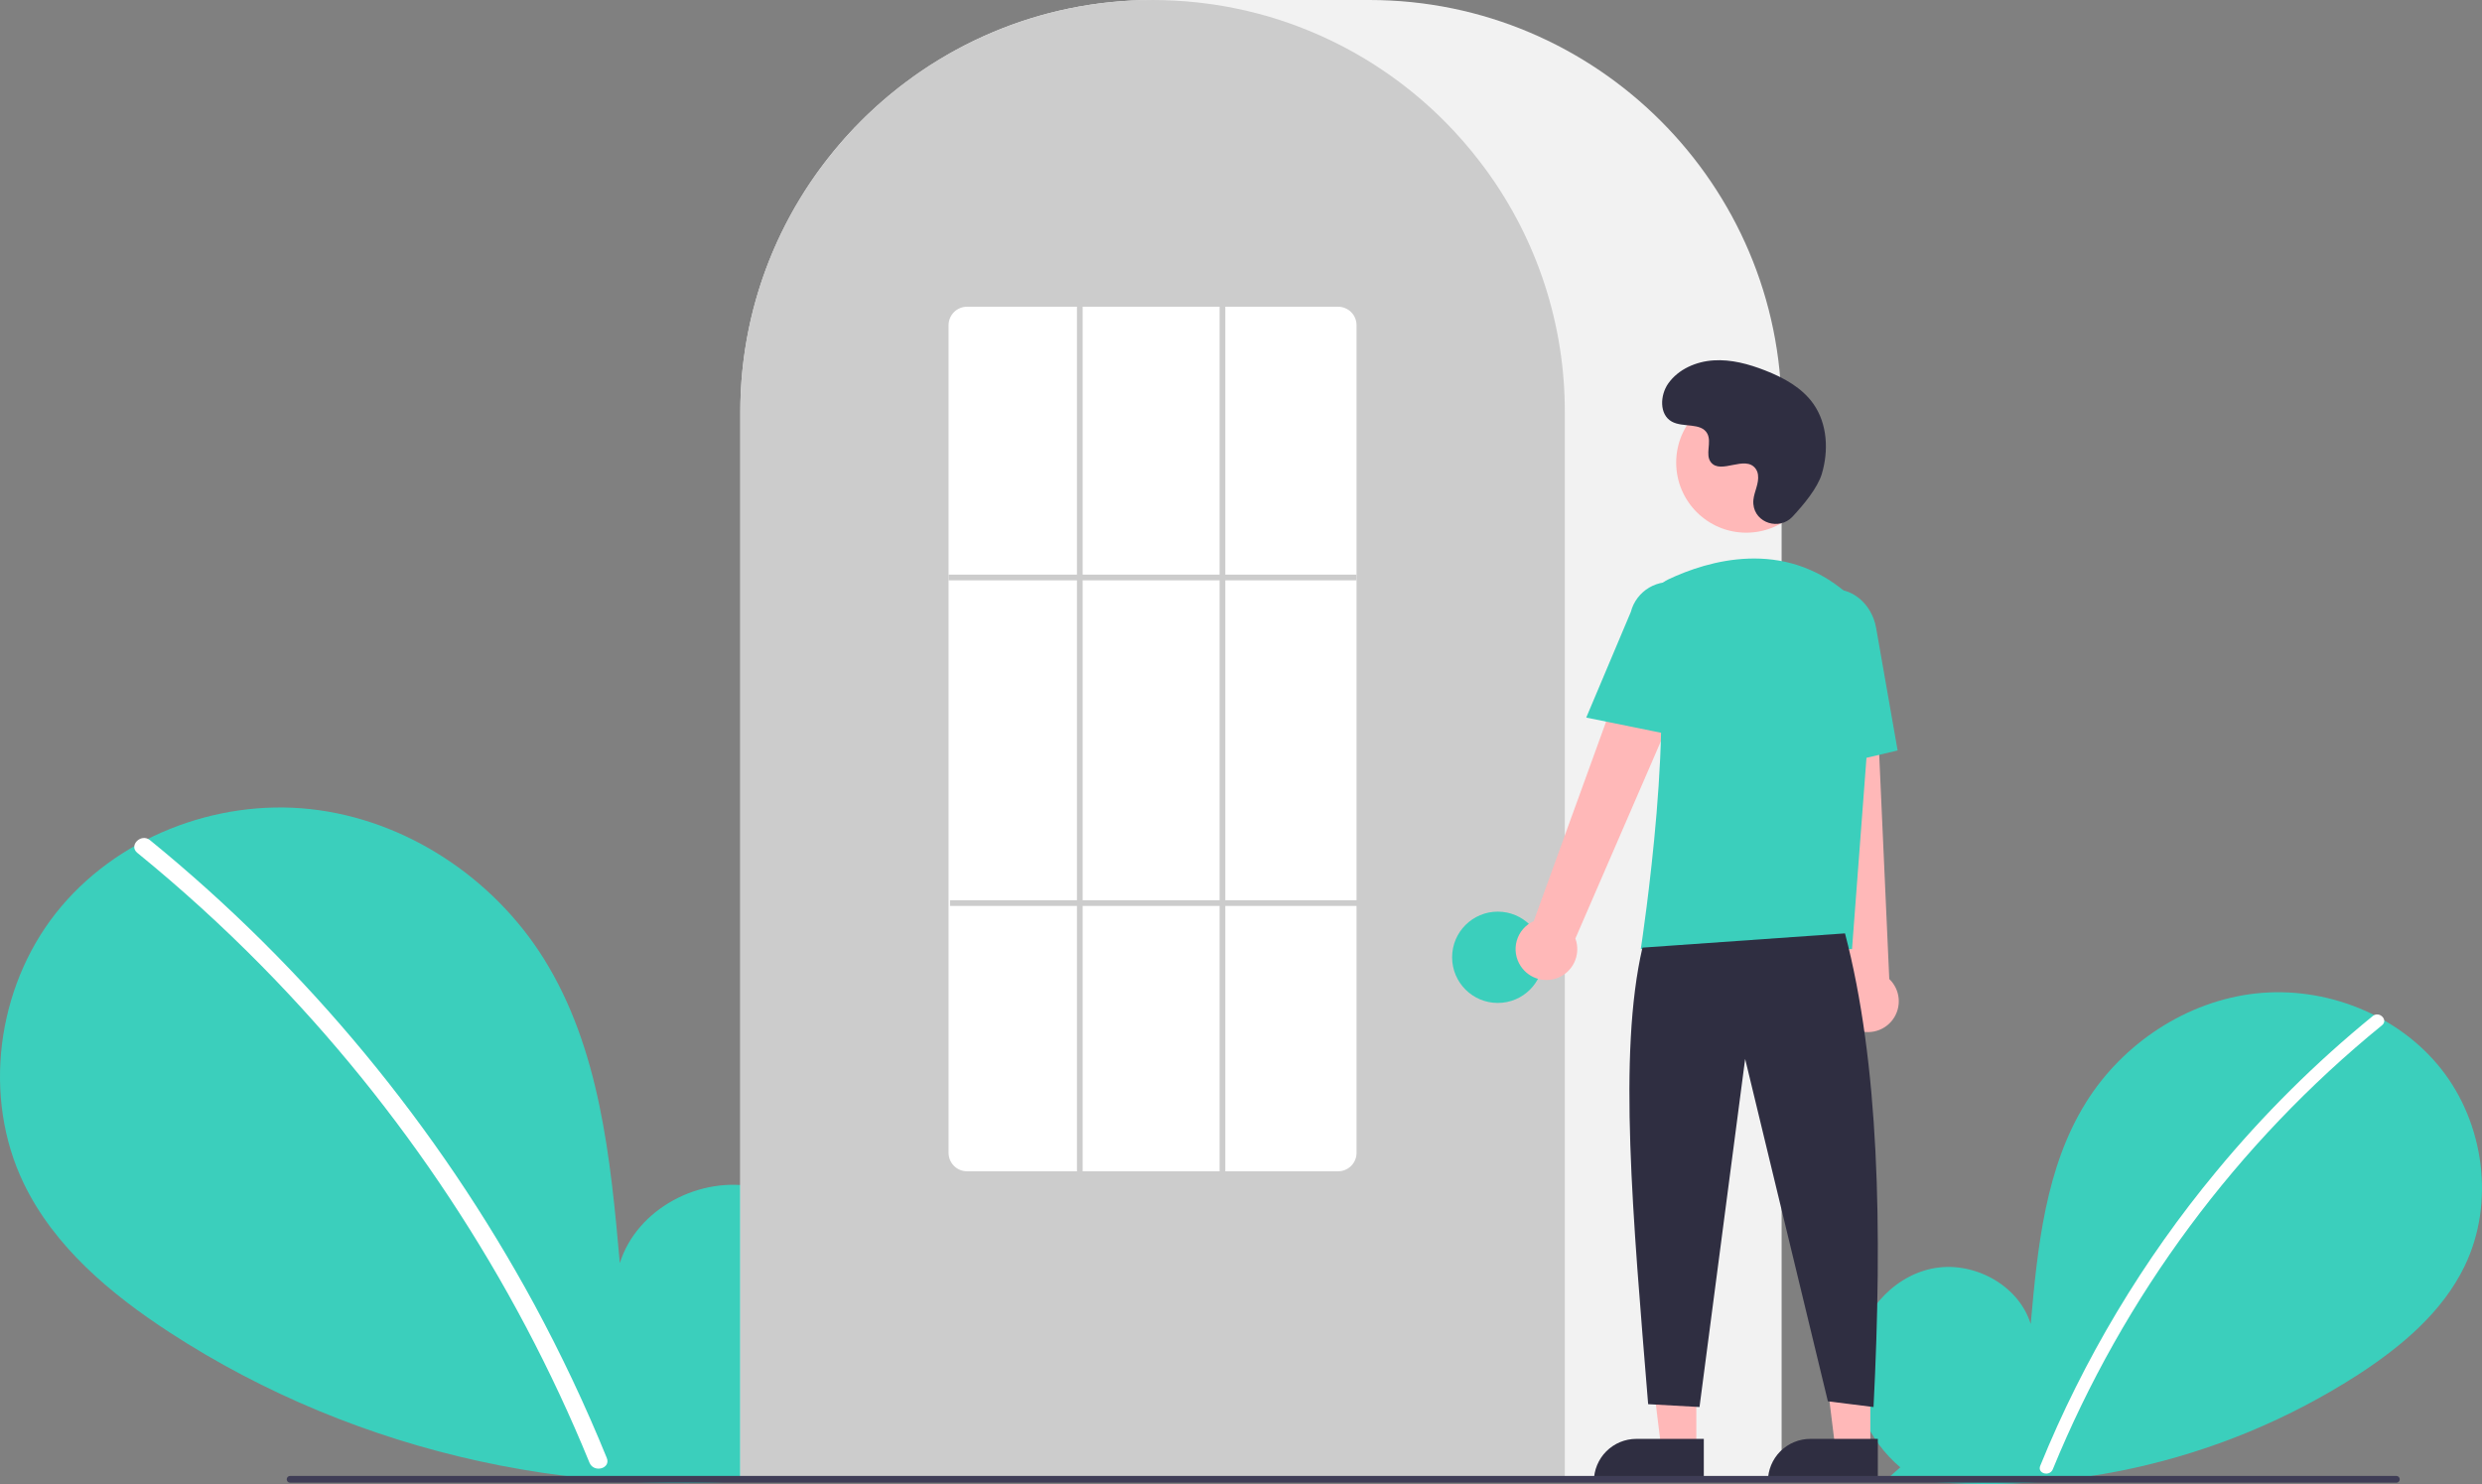 <svg width="1025" height="613" viewBox="0 0 1025 613" fill="none" xmlns="http://www.w3.org/2000/svg">
<rect x="0" y="0" width="1025" height="613" fill="#808080" stroke="none"/>
<g clip-path="url(#clip0)">
<path d="M784.764 606.068C771.641 594.976 763.67 577.454 765.761 560.396C767.851 543.338 780.798 527.656 797.593 524.034C814.387 520.411 833.532 530.438 838.633 546.849C841.44 515.21 844.675 482.245 861.491 455.301C876.718 430.904 903.09 413.447 931.673 410.324C960.255 407.201 990.348 418.996 1008.17 441.563C1026 464.13 1030.36 496.937 1017.88 522.845C1008.68 541.931 991.738 556.135 973.985 567.691C916.618 604.716 847.814 619.773 780.232 610.091L784.764 606.068Z" fill="#3BCFBC"/>
<path d="M979.909 419.65C956.326 438.866 934.69 460.357 915.315 483.812C884.994 520.395 860.458 561.41 842.561 605.43C841.251 608.641 846.464 610.039 847.76 606.863C877.042 535.322 923.787 472.267 983.721 423.463C986.413 421.271 982.579 417.476 979.909 419.65Z" fill="white"/>
<path d="M329.964 603.054C347.988 587.819 358.936 563.752 356.065 540.323C353.194 516.894 335.411 495.355 312.344 490.38C289.277 485.405 262.982 499.177 255.976 521.717C252.12 478.261 247.677 432.983 224.58 395.976C203.666 362.467 167.443 338.489 128.185 334.2C88.928 329.91 47.594 346.111 23.111 377.107C-1.373 408.102 -7.367 453.163 9.78 488.748C22.412 514.962 45.685 534.471 70.069 550.343C147.863 600.979 244.365 622.097 336.189 608.58" fill="#3BCFBC"/>
<path d="M61.932 347.009C94.325 373.402 124.041 402.92 150.652 435.136C177.267 467.319 200.699 502.009 220.618 538.718C231.752 559.31 241.754 580.495 250.58 602.178C252.379 606.588 245.219 608.508 243.44 604.147C227.808 565.92 208.469 529.318 185.699 494.865C163.04 460.537 137.106 428.488 108.26 399.17C91.945 382.595 74.731 366.931 56.696 352.247C53 349.236 58.266 344.023 61.932 347.009L61.932 347.009Z" fill="white"/>
<path d="M735.761 611.658H305.733V170.298C305.733 76.395 382.104 0 475.977 0H565.518C659.39 0 735.761 76.395 735.761 170.298V611.658Z" fill="#F2F2F2"/>
<path d="M646.221 611.658H305.733V170.298C305.639 134.317 317.029 99.245 338.245 70.188C339.027 69.122 339.807 68.069 340.612 67.028C350.874 53.565 363.086 41.708 376.845 31.849C377.622 31.283 378.402 30.727 379.194 30.171C390.708 22.201 403.162 15.686 416.274 10.774C417.052 10.478 417.845 10.183 418.638 9.899C430.496 5.666 442.789 2.766 455.288 1.253C456.063 1.147 456.859 1.065 457.655 0.982C469.836 -0.321 482.121 -0.321 494.302 0.982C495.095 1.065 495.891 1.147 496.675 1.254C509.171 2.767 521.461 5.667 533.316 9.899C534.109 10.183 534.902 10.479 535.683 10.774C548.633 15.625 560.94 22.043 572.331 29.885C573.122 30.429 573.914 30.985 574.695 31.541C582.407 37.048 589.651 43.183 596.354 49.883C601.728 55.258 606.737 60.987 611.345 67.032C612.147 68.07 612.927 69.122 613.708 70.187C634.924 99.243 646.315 134.316 646.221 170.298V611.658Z" fill="#CCCCCC"/>
<path d="M618.534 414.254C628.945 414.254 637.385 405.812 637.385 395.398C637.385 384.983 628.945 376.541 618.534 376.541C608.124 376.541 599.684 384.983 599.684 395.398C599.684 405.812 608.124 414.254 618.534 414.254Z" fill="#3BCFBC"/>
<path d="M700.533 598.439H686.089L679.217 542.708L700.536 542.709L700.533 598.439Z" fill="#FFB8B8"/>
<path d="M675.772 594.31H703.628V611.855H658.232C658.232 609.551 658.686 607.269 659.568 605.141C660.449 603.012 661.741 601.078 663.369 599.449C664.998 597.82 666.932 596.527 669.06 595.645C671.188 594.764 673.468 594.31 675.772 594.31V594.31Z" fill="#2F2E41"/>
<path d="M772.401 598.439H757.957L751.085 542.708L772.404 542.709L772.401 598.439Z" fill="#FFB8B8"/>
<path d="M747.639 594.31H775.496V611.855H730.1C730.1 609.551 730.554 607.269 731.435 605.141C732.317 603.012 733.609 601.078 735.237 599.449C736.866 597.82 738.8 596.527 740.927 595.645C743.055 594.764 745.336 594.31 747.639 594.31V594.31Z" fill="#2F2E41"/>
<path d="M628.075 399.133C627.036 397.602 626.345 395.861 626.051 394.033C625.757 392.206 625.867 390.336 626.374 388.556C626.881 386.776 627.771 385.129 628.983 383.73C630.195 382.332 631.699 381.216 633.389 380.461L682.49 245.087L706.65 258.277L650.588 387.645C651.667 390.569 651.636 393.786 650.501 396.689C649.367 399.591 647.207 401.976 644.432 403.392C641.657 404.808 638.459 405.156 635.445 404.372C632.43 403.587 629.808 401.723 628.075 399.133V399.133Z" fill="#FFB8B8"/>
<path d="M765.023 424.57C763.418 423.65 762.034 422.388 760.969 420.875C759.904 419.361 759.183 417.633 758.858 415.81C758.533 413.988 758.612 412.117 759.088 410.329C759.564 408.54 760.427 406.878 761.614 405.459L746.404 262.256L773.899 263.512L780.221 404.371C782.472 406.525 783.854 409.431 784.107 412.537C784.359 415.643 783.464 418.734 781.591 421.223C779.717 423.713 776.996 425.429 773.943 426.046C770.889 426.663 767.715 426.138 765.023 424.57V424.57Z" fill="#FFB8B8"/>
<path d="M721.159 220.013C737.141 220.013 750.096 207.053 750.096 191.067C750.096 175.08 737.141 162.121 721.159 162.121C705.178 162.121 692.222 175.08 692.222 191.067C692.222 207.053 705.178 220.013 721.159 220.013Z" fill="#FFB8B8"/>
<path d="M764.838 392.002H677.599L677.704 391.323C677.861 390.308 693.252 289.452 681.9 256.456C680.761 253.214 680.861 249.664 682.181 246.491C683.502 243.318 685.948 240.746 689.051 239.269H689.051C705.276 231.626 736.422 222.214 762.71 245.055C766.578 248.471 769.599 252.741 771.533 257.526C773.467 262.312 774.262 267.482 773.855 272.628L764.838 392.002Z" fill="#3BCFBC"/>
<path d="M694.354 304.357L655.078 296.386L673.489 252.745C674.59 248.518 677.323 244.901 681.087 242.687C684.852 240.473 689.34 239.843 693.568 240.935C697.796 242.026 701.419 244.751 703.642 248.511C705.864 252.271 706.505 256.76 705.423 260.992L694.354 304.357Z" fill="#3BCFBC"/>
<path d="M744.657 319.156L742.296 265.013C740.505 254.835 746.33 245.213 755.288 243.64C764.248 242.073 772.998 249.132 774.796 259.385L783.671 309.977L744.657 319.156Z" fill="#3BCFBC"/>
<path d="M761.936 385.52C775.973 438.998 777.504 506.99 773.717 581.156L754.867 578.799L720.7 437.375L701.849 581.156L680.643 579.978C674.307 502.159 668.138 435.354 678.286 391.412L761.936 385.52Z" fill="#2F2E41"/>
<path d="M740.226 213.437C734.827 219.189 724.802 216.101 724.099 208.243C724.043 207.633 724.047 207.019 724.111 206.409C724.474 202.929 726.484 199.768 726.003 196.093C725.894 195.178 725.553 194.307 725.013 193.561C720.711 187.798 710.613 196.138 706.553 190.921C704.064 187.723 706.99 182.687 705.08 179.112C702.558 174.394 695.09 176.721 690.407 174.137C685.196 171.262 685.508 163.265 688.938 158.401C693.121 152.468 700.455 149.303 707.698 148.847C714.941 148.39 722.134 150.349 728.896 152.985C736.579 155.98 744.198 160.119 748.926 166.877C754.675 175.095 755.229 186.144 752.353 195.753C750.604 201.599 744.634 208.74 740.226 213.437Z" fill="#2F2E41"/>
<path d="M989.634 612.417H119.804C119.433 612.415 119.077 612.267 118.815 612.004C118.553 611.741 118.406 611.385 118.406 611.013C118.406 610.642 118.553 610.285 118.815 610.022C119.077 609.759 119.433 609.611 119.804 609.61H989.634C990.005 609.611 990.361 609.759 990.623 610.022C990.885 610.285 991.032 610.642 991.032 611.013C991.032 611.385 990.885 611.741 990.623 612.004C990.361 612.267 990.005 612.415 989.634 612.417V612.417Z" fill="#3F3D56"/>
<path d="M552.558 483.787H399.397C397.379 483.798 395.44 483.008 394.005 481.591C392.569 480.174 391.754 478.245 391.738 476.227V134.253C391.754 132.235 392.569 130.306 394.005 128.889C395.44 127.471 397.379 126.681 399.397 126.692H552.558C554.575 126.681 556.514 127.471 557.949 128.889C559.385 130.306 560.2 132.235 560.216 134.253V476.227C560.2 478.245 559.385 480.174 557.949 481.591C556.514 483.008 554.575 483.798 552.558 483.787V483.787Z" fill="white"/>
<path d="M560.216 237.344H391.738V239.701H560.216V237.344Z" fill="#CCCCCC"/>
<path d="M560.805 371.827H392.328V374.184H560.805V371.827Z" fill="#CCCCCC"/>
<path d="M447.112 126.692H444.756V484.966H447.112V126.692Z" fill="#CCCCCC"/>
<path d="M506.02 126.692H503.664V484.966H506.02V126.692Z" fill="#CCCCCC"/>
</g>
<defs>
<clipPath id="clip0">
<rect width="1025" height="613" fill="white"/>
</clipPath>
</defs>
</svg>
